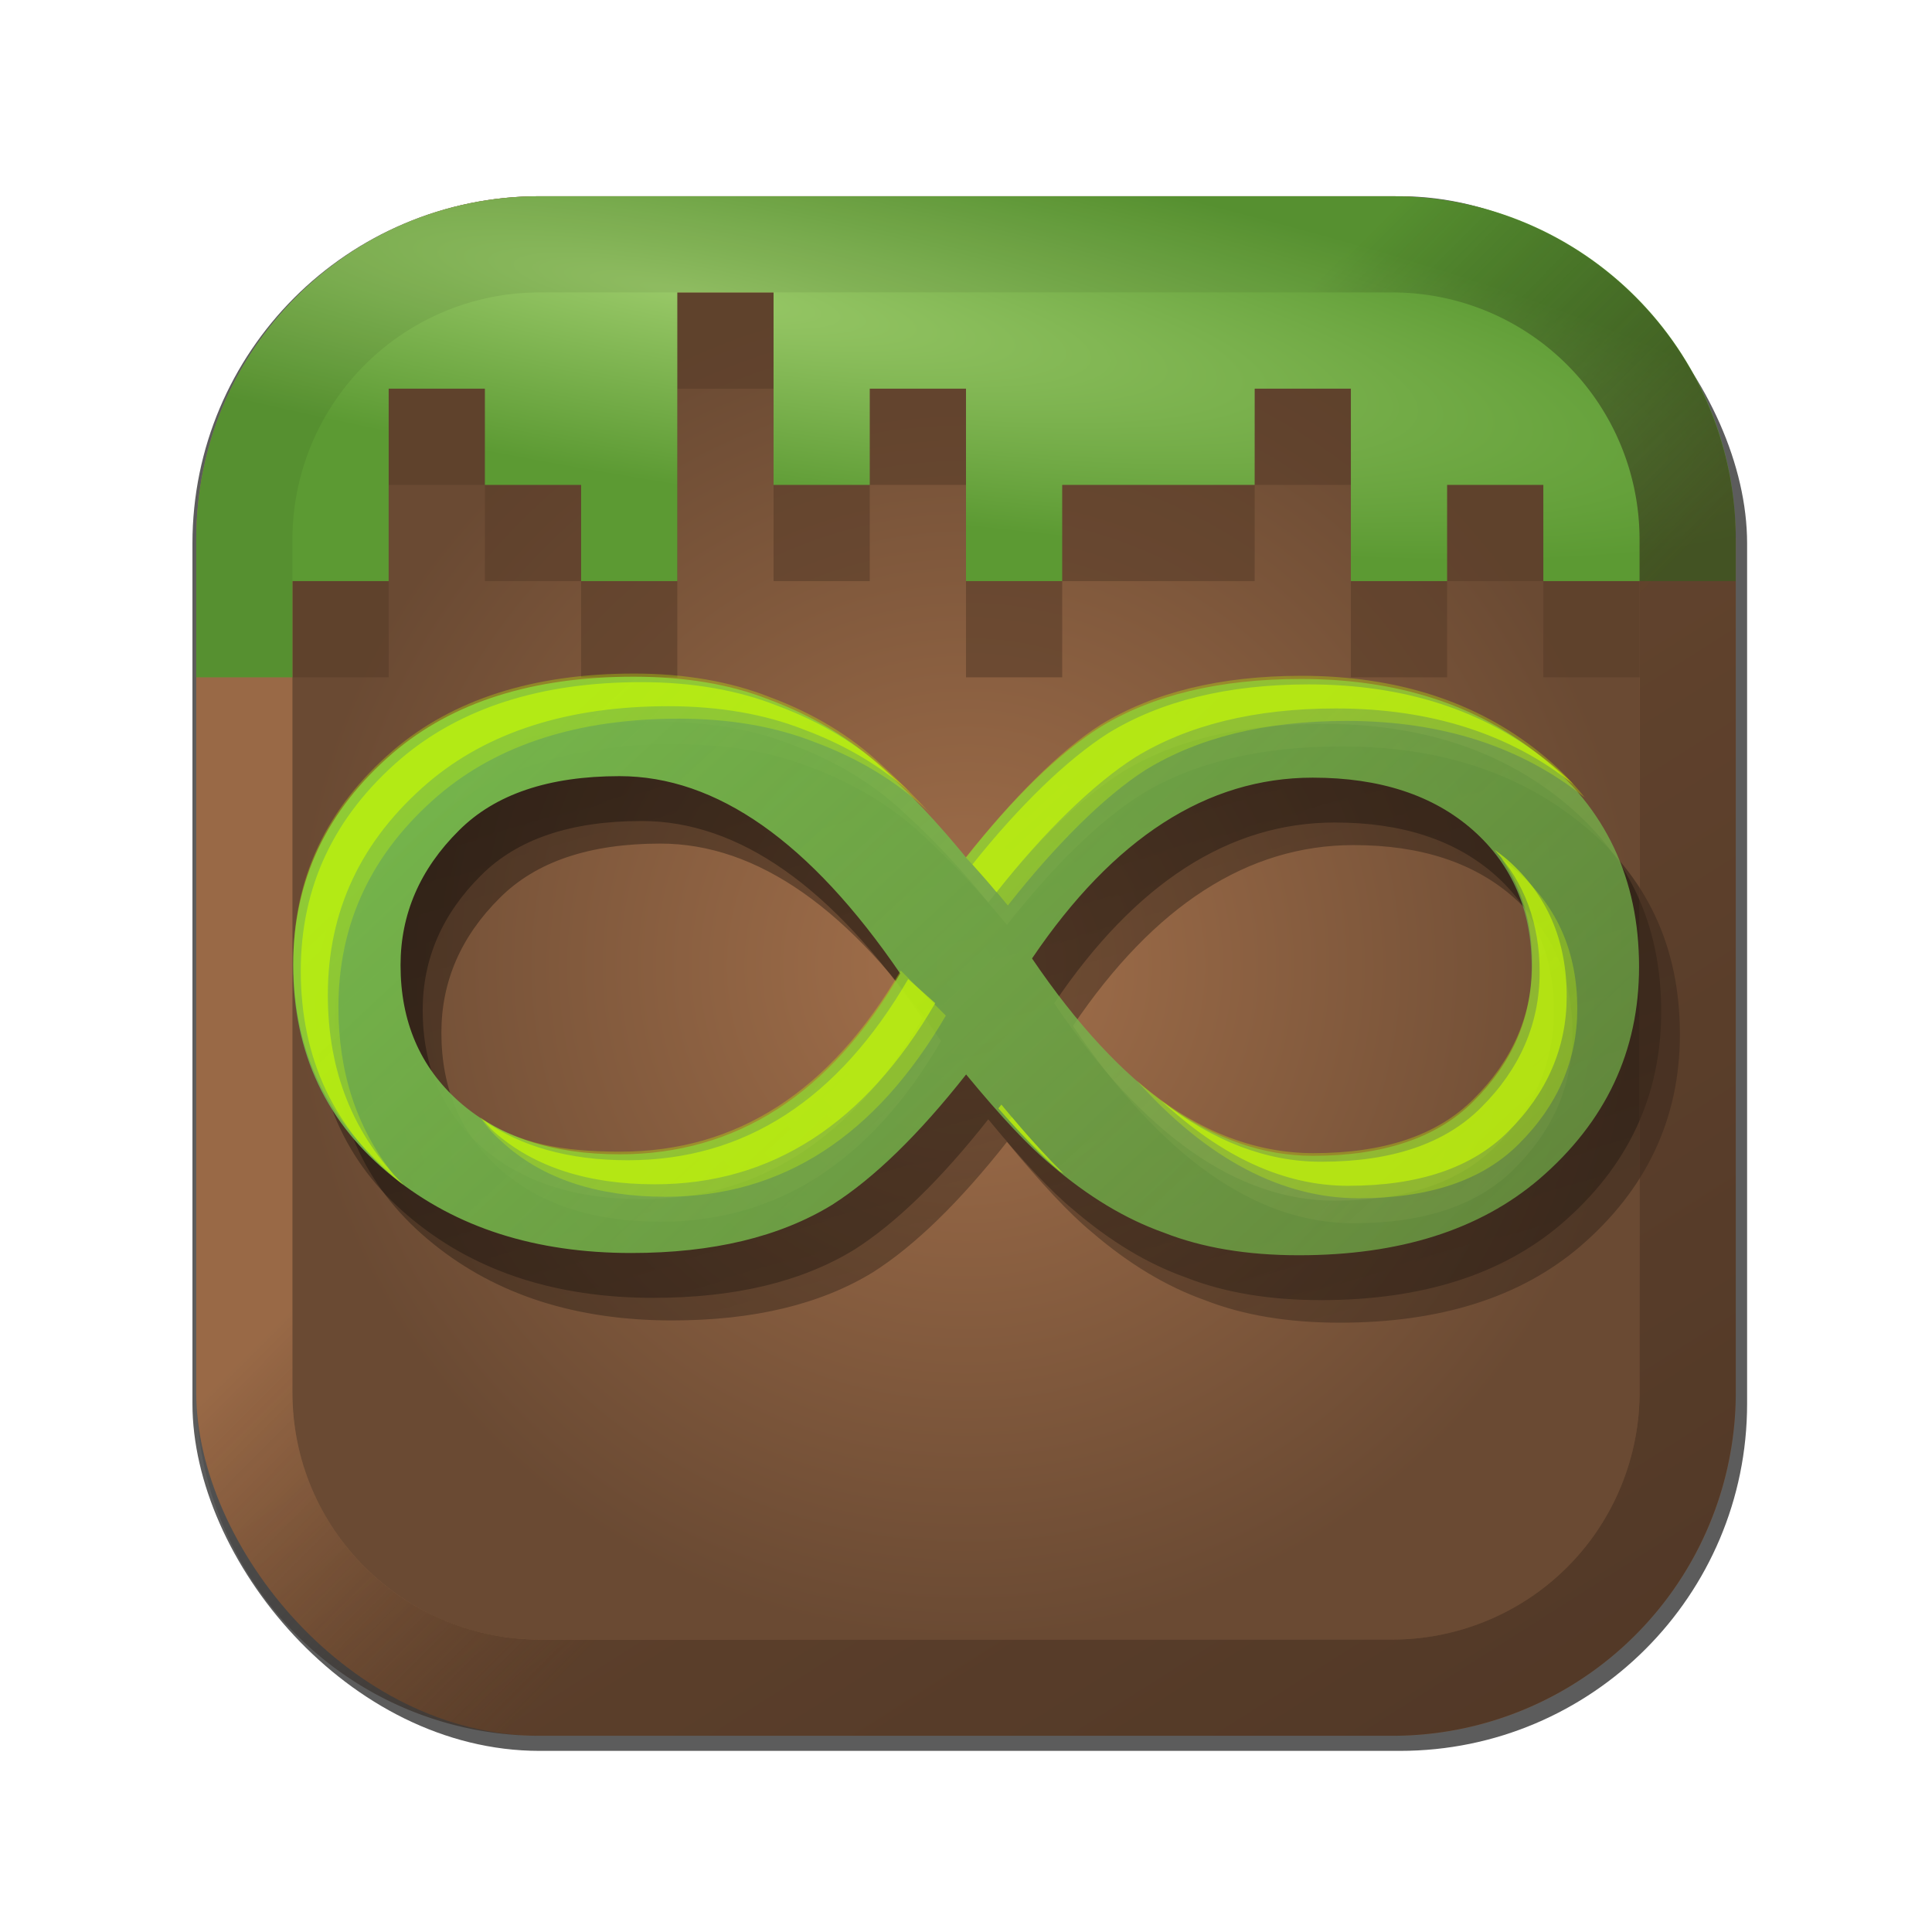 <?xml version="1.0" encoding="UTF-8" standalone="no"?>
<!-- Created with Inkscape (http://www.inkscape.org/) -->

<svg
   width="1024"
   height="1024"
   id="svg4427"
   version="1.1"
   inkscape:version="1.1 (c4e8f9ed74, 2021-05-24)"
   sodipodi:docname="logo-macos.svg"
   xmlns:inkscape="http://www.inkscape.org/namespaces/inkscape"
   xmlns:sodipodi="http://sodipodi.sourceforge.net/DTD/sodipodi-0.dtd"
   xmlns:xlink="http://www.w3.org/1999/xlink"
   xmlns="http://www.w3.org/2000/svg"
   xmlns:svg="http://www.w3.org/2000/svg"
   xmlns:rdf="http://www.w3.org/1999/02/22-rdf-syntax-ns#"
   xmlns:cc="http://creativecommons.org/ns#"
   xmlns:dc="http://purl.org/dc/elements/1.1/">
  <defs
     id="defs4429">
    <linearGradient
       inkscape:collect="always"
       id="linearGradient4809">
      <stop
         style="stop-color:#98c867;stop-opacity:1"
         offset="0"
         id="stop4805" />
      <stop
         style="stop-color:#5c9a33;stop-opacity:1"
         offset="1"
         id="stop4807" />
    </linearGradient>
    <linearGradient
       id="linearGradient5668"
       inkscape:collect="always">
      <stop
         id="stop5670"
         offset="0"
         style="stop-color:#75b54b;stop-opacity:1;" />
      <stop
         id="stop5672"
         offset="1"
         style="stop-color:#75b54b;stop-opacity:0.6" />
    </linearGradient>
    <linearGradient
       id="linearGradient5084"
       inkscape:collect="always">
      <stop
         id="stop5086"
         offset="0"
         style="stop-color:#000000;stop-opacity:0.8" />
      <stop
         id="stop5088"
         offset="1"
         style="stop-color:#000000;stop-opacity:0.35" />
    </linearGradient>
    <linearGradient
       inkscape:collect="always"
       xlink:href="#linearGradient5668"
       id="linearGradient5072"
       x1="6.734"
       y1="28.511"
       x2="50.507"
       y2="61.774"
       gradientUnits="userSpaceOnUse"
       gradientTransform="translate(-0.015,-0.009)" />
    <linearGradient
       inkscape:collect="always"
       xlink:href="#linearGradient5084"
       id="linearGradient5082"
       x1="14.312"
       y1="9.795"
       x2="44.097"
       y2="82.973"
       gradientUnits="userSpaceOnUse" />
    <linearGradient
       inkscape:collect="always"
       xlink:href="#linearGradient5668"
       id="linearGradient3281"
       gradientUnits="userSpaceOnUse"
       gradientTransform="translate(-0.015,-0.009)"
       x1="6.734"
       y1="28.511"
       x2="50.507"
       y2="61.774" />
    <linearGradient
       inkscape:collect="always"
       xlink:href="#linearGradient5668"
       id="linearGradient3283"
       gradientUnits="userSpaceOnUse"
       gradientTransform="translate(-0.015,-0.009)"
       x1="6.734"
       y1="28.511"
       x2="50.507"
       y2="61.774" />
    <linearGradient
       inkscape:collect="always"
       xlink:href="#linearGradient5084"
       id="linearGradient3288"
       gradientUnits="userSpaceOnUse"
       x1="14.312"
       y1="9.795"
       x2="44.097"
       y2="82.973" />
    <linearGradient
       inkscape:collect="always"
       xlink:href="#linearGradient5084"
       id="linearGradient3290"
       gradientUnits="userSpaceOnUse"
       x1="14.312"
       y1="9.795"
       x2="44.097"
       y2="82.973" />
    <linearGradient
       inkscape:collect="always"
       id="linearGradient5580">
      <stop
         style="stop-color:#000000;stop-opacity:0.063"
         offset="0"
         id="stop5576" />
      <stop
         style="stop-color:#322217;stop-opacity:0.588"
         offset="1"
         id="stop5578" />
    </linearGradient>
    <linearGradient
       id="linearGradient3999"
       inkscape:collect="always">
      <stop
         id="stop3995"
         offset="0"
         style="stop-color:#a3704b;stop-opacity:1" />
      <stop
         id="stop3997"
         offset="1"
         style="stop-color:#6a4a33;stop-opacity:1" />
    </linearGradient>
    <linearGradient
       inkscape:collect="always"
       xlink:href="#linearGradient5084"
       id="linearGradient4353"
       gradientUnits="userSpaceOnUse"
       gradientTransform="matrix(15.146,0,0,10.732,-2224.701,-1882.898)"
       x1="14.312"
       y1="9.795"
       x2="44.097"
       y2="82.973" />
    <linearGradient
       inkscape:collect="always"
       xlink:href="#linearGradient5084"
       id="linearGradient4355"
       gradientUnits="userSpaceOnUse"
       gradientTransform="matrix(15.146,0,0,10.732,-2214.796,-1870.93)"
       x1="14.312"
       y1="9.795"
       x2="44.097"
       y2="82.973" />
    <linearGradient
       inkscape:collect="always"
       xlink:href="#linearGradient5668"
       id="linearGradient4357"
       gradientUnits="userSpaceOnUse"
       gradientTransform="matrix(15.146,0,0,10.732,-2215.028,-1871.03)"
       x1="6.734"
       y1="28.511"
       x2="50.507"
       y2="61.774" />
    <linearGradient
       inkscape:collect="always"
       xlink:href="#linearGradient5580"
       id="linearGradient4523"
       x1="-1910.123"
       y1="-1555.099"
       x2="-1741.212"
       y2="-1386.552"
       gradientUnits="userSpaceOnUse"
       gradientTransform="translate(18.021,0.843)" />
    <radialGradient
       inkscape:collect="always"
       xlink:href="#linearGradient3999"
       id="radialGradient6070"
       cx="-1824.887"
       cy="-1463.776"
       fx="-1824.887"
       fy="-1463.776"
       r="357"
       gradientUnits="userSpaceOnUse"
       gradientTransform="translate(18.021,0.843)" />
    <linearGradient
       inkscape:collect="always"
       xlink:href="#linearGradient3999"
       id="linearGradient6864"
       x1="-2701.867"
       y1="-1470.933"
       x2="-2285.867"
       y2="-814.933"
       gradientUnits="userSpaceOnUse"
       gradientTransform="translate(922.938,33.318)" />
    <radialGradient
       inkscape:collect="always"
       xlink:href="#linearGradient4809"
       id="radialGradient8810"
       cx="-1581"
       cy="-2397.007"
       fx="-1581"
       fy="-2397.007"
       r="407.985"
       gradientTransform="matrix(1.5,0.25,-0.041,0.247,313.186,-833.533)"
       gradientUnits="userSpaceOnUse" />
    <filter
       inkscape:collect="always"
       style="color-interpolation-filters:sRGB"
       id="filter9388"
       x="-0.012"
       y="-0.012"
       width="1.024"
       height="1.024">
      <feGaussianBlur
         inkscape:collect="always"
         stdDeviation="4.12"
         id="feGaussianBlur9390" />
    </filter>
  </defs>
  <sodipodi:namedview
     id="base"
     pagecolor="#ffffff"
     bordercolor="#666666"
     borderopacity="1.0"
     inkscape:pageopacity="0.0"
     inkscape:pageshadow="2"
     inkscape:zoom="0.5"
     inkscape:cx="-148"
     inkscape:cy="482"
     inkscape:current-layer="g9254"
     showgrid="false"
     inkscape:document-units="px"
     inkscape:grid-bbox="true"
     inkscape:window-width="1519"
     inkscape:window-height="903"
     inkscape:window-x="2255"
     inkscape:window-y="1058"
     inkscape:window-maximized="0"
     inkscape:snap-bbox="true"
     inkscape:bbox-paths="true"
     inkscape:snap-bbox-edge-midpoints="true"
     inkscape:bbox-nodes="true"
     inkscape:snap-bbox-midpoints="true"
     inkscape:snap-smooth-nodes="false"
     inkscape:snap-midpoints="false"
     inkscape:snap-intersection-paths="false"
     inkscape:object-paths="false"
     inkscape:snap-object-midpoints="true"
     inkscape:snap-text-baseline="true"
     inkscape:snap-center="true"
     inkscape:pagecheckerboard="0"
     units="px"
     fit-margin-top="0"
     fit-margin-left="0"
     fit-margin-right="0"
     fit-margin-bottom="0"
     inkscape:snap-global="true"
     inkscape:snap-nodes="true"
     inkscape:snap-others="true"
     inkscape:object-nodes="true"
     inkscape:snap-grids="true"
     showguides="false"
     inkscape:guide-bbox="true">
    <inkscape:grid
       type="xygrid"
       id="grid4446"
       empspacing="51"
       visible="true"
       enabled="true"
       snapvisiblegridlinesonly="true"
       spacingx="1"
       spacingy="1"
       originx="2"
       originy="2" />
    <sodipodi:guide
       position="-885,933.969"
       orientation="1,0"
       id="guide4136" />
    <sodipodi:guide
       position="-1066.56,755"
       orientation="0,-1"
       id="guide4138" />
    <sodipodi:guide
       position="290,2252"
       orientation="0,-1"
       id="guide8615" />
    <sodipodi:guide
       position="-526,3068"
       orientation="1,0"
       id="guide8617" />
  </sodipodi:namedview>
  <g
     id="layer1"
     inkscape:label="Layer 1"
     inkscape:groupmode="layer"
     transform="translate(1245.867,238.933)"
     style="display:inline">
    <rect
       style="color:#000000;overflow:visible;opacity:0.8;mix-blend-mode:normal;fill:#000000;fill-opacity:0.998;stroke:none;stroke-width:7.559;stroke-linejoin:round;filter:url(#filter9388)"
       id="rect926"
       width="824"
       height="824"
       x="-1143.867"
       y="-134.933"
       rx="184"
       ry="184" />
    <g
       id="g9254"
       transform="translate(1073,1736)">
      <rect
         style="color:#000000;overflow:visible;fill:url(#linearGradient6864);fill-opacity:1;stroke:none;stroke-width:7.486;stroke-linejoin:round"
         id="rect1458"
         width="816"
         height="816"
         x="-2214.867"
         y="-1870.933"
         rx="182"
         ry="182" />
      <path
         id="rect4738"
         style="color:#000000;overflow:visible;fill:url(#radialGradient6070);fill-opacity:1;stroke:none;stroke-width:7.486;stroke-linejoin:round"
         d="m -2032.867,-1819.933 c -72.349,0 -131,58.651 -131,131 v 452 c 0,72.349 58.651,131 131,131 h 452 c 72.349,0 131,-58.651 131,-131 v -452 c 0,-72.349 -58.651,-131 -131,-131 z"
         sodipodi:nodetypes="cccsscccc" />
      <path
         inkscape:connector-curvature="0"
         id="path4323"
         d="m -2163.867,-1768.933 v 153 h 51 v -102 h 51 v 51 l 51.006,0.01 v 50.986 h 50.987 v -152.982 h 51.01 v 101.996 h 50.987 v -51.01 h 51.01 v 101.996 h 50.987 v -50.986 h 51.01 l -0.01,-0.01 h 51.01 l 0.017,-51 h 50.987 l -0.01,102 h 51.01 v -51 h 51 v 51 h 51 V -1768.93 l -51,-51 h -612 z"
         style="opacity:0.6;fill:#593d29;fill-opacity:1;stroke:none;stroke-width:203.996"
         sodipodi:nodetypes="ccccccccccccccccccccccccccccccccc" />
      <path
         inkscape:connector-curvature="0"
         id="path4331"
         style="font-style:normal;font-variant:normal;font-weight:normal;font-stretch:normal;font-size:76.189px;line-height:125%;font-family:'DejaVu Sans';-inkscape-font-specification:'DejaVu Sans';letter-spacing:0px;word-spacing:0px;opacity:0.5;fill:url(#linearGradient4353);fill-opacity:1;stroke:none;stroke-width:12.75"
         d="m -1749.985,-1333.76 c -11.646,-9.582 -26.671,-25.553 -45.077,-47.912 -25.169,31.942 -48.834,54.966 -70.997,69.073 -27.798,17.035 -63.297,25.553 -106.495,25.553 -50.712,10e-5 -92.784,-13.442 -126.217,-40.326 -35.311,-28.215 -52.966,-65.612 -52.966,-112.194 -1e-4,-44.718 17.655,-82.249 52.966,-112.593 31.554,-26.884 74.002,-40.325 127.344,-40.326 27.422,4e-4 51.275,3.993 71.56,11.978 23.665,8.784 43.574,20.762 59.728,35.934 15.025,13.575 30.051,29.546 45.077,47.912 25.168,-31.941 48.833,-54.965 70.997,-69.073 27.797,-17.035 63.296,-25.553 106.495,-25.553 50.711,4e-4 92.784,13.442 126.217,40.326 35.31,28.215 52.965,65.613 52.966,112.194 -8e-4,44.718 -17.656,82.249 -52.966,112.593 -31.555,26.884 -74.003,40.326 -127.344,40.326 -27.423,10e-5 -51.276,-3.993 -71.56,-11.978 -20.285,-7.187 -40.195,-19.165 -59.728,-35.934 m -228.768,-5.59 c 61.981,2e-4 111.566,-31.941 148.755,-95.824 -47.707,-69.738 -97.292,-104.607 -148.755,-104.608 -37.565,3e-4 -65.926,9.583 -85.084,28.747 -20.661,20.496 -30.991,44.319 -30.991,71.469 -2e-4,29.812 10.33,53.901 30.991,72.267 21.036,18.633 49.397,27.949 85.084,27.949 m 367.381,-199.633 c -55.972,3e-4 -105.557,31.942 -148.755,95.824 47.331,69.739 96.916,104.608 148.755,104.608 37.564,10e-5 65.925,-9.582 85.084,-28.747 20.66,-20.495 30.99,-44.318 30.991,-71.469 -8e-4,-29.812 -10.331,-53.901 -30.991,-72.267 -21.037,-18.632 -49.398,-27.948 -85.084,-27.949" />
      <path
         d="m -1740.08,-1321.792 c -11.646,-9.582 -26.671,-25.553 -45.077,-47.912 -25.169,31.941 -48.834,54.966 -70.997,69.073 -27.798,17.035 -63.297,25.553 -106.495,25.553 -50.712,0 -92.784,-13.442 -126.217,-40.326 -35.311,-28.215 -52.966,-65.613 -52.966,-112.194 -1e-4,-44.718 17.655,-82.249 52.966,-112.593 31.554,-26.884 74.002,-40.325 127.344,-40.326 27.422,5e-4 51.275,3.993 71.56,11.978 23.665,8.784 43.574,20.762 59.728,35.934 15.025,13.575 30.051,29.546 45.077,47.912 25.168,-31.941 48.833,-54.965 70.997,-69.073 27.797,-17.035 63.295,-25.553 106.495,-25.553 50.711,4e-4 92.784,13.442 126.217,40.326 35.31,28.215 52.965,65.613 52.966,112.194 -8e-4,44.718 -17.656,82.249 -52.966,112.593 -31.555,26.884 -74.003,40.326 -127.344,40.326 -27.423,2e-4 -51.276,-3.993 -71.56,-11.978 -20.285,-7.187 -40.194,-19.165 -59.727,-35.934 m -228.768,-5.59 c 61.981,1e-4 111.566,-31.941 148.755,-95.824 -47.707,-69.738 -97.292,-104.608 -148.755,-104.608 -37.565,3e-4 -65.926,9.583 -85.084,28.747 -20.661,20.496 -30.991,44.319 -30.991,71.469 -2e-4,29.812 10.33,53.901 30.991,72.267 21.036,18.633 49.397,27.949 85.084,27.949 m 367.381,-199.633 c -55.972,4e-4 -105.557,31.942 -148.755,95.824 47.331,69.739 96.916,104.608 148.755,104.608 37.564,2e-4 65.925,-9.582 85.084,-28.747 20.66,-20.495 30.99,-44.318 30.991,-71.469 -8e-4,-29.812 -10.331,-53.901 -30.991,-72.267 -21.037,-18.632 -49.398,-27.948 -85.084,-27.949"
         style="font-style:normal;font-variant:normal;font-weight:normal;font-stretch:normal;font-size:76.189px;line-height:125%;font-family:'DejaVu Sans';-inkscape-font-specification:'DejaVu Sans';letter-spacing:0px;word-spacing:0px;opacity:0.5;fill:url(#linearGradient4355);fill-opacity:1;stroke:none;stroke-width:12.75"
         id="path4333"
         inkscape:connector-curvature="0" />
      <path
         d="m -1761.724,-1357.534 c -11.646,-9.582 -26.671,-25.553 -45.077,-47.912 -25.169,31.941 -48.834,54.966 -70.997,69.073 -27.798,17.035 -63.297,25.553 -106.495,25.553 -50.712,1e-4 -92.784,-13.442 -126.217,-40.326 -35.311,-28.215 -52.966,-65.613 -52.966,-112.194 -10e-5,-44.718 17.655,-82.249 52.966,-112.593 31.554,-26.884 74.002,-40.325 127.344,-40.326 27.422,4e-4 51.275,3.993 71.56,11.978 23.665,8.784 43.574,20.762 59.727,35.934 15.025,13.575 30.051,29.546 45.077,47.912 25.168,-31.941 48.833,-54.965 70.997,-69.073 27.797,-17.035 63.296,-25.553 106.495,-25.553 50.711,4e-4 92.784,13.442 126.217,40.326 35.31,28.215 52.965,65.613 52.966,112.194 -8e-4,44.718 -17.656,82.249 -52.966,112.593 -31.555,26.884 -74.003,40.326 -127.344,40.326 -27.423,10e-5 -51.276,-3.993 -71.56,-11.978 -20.285,-7.187 -40.195,-19.165 -59.728,-35.934 m -228.768,-5.59 c 61.981,2e-4 111.566,-31.941 148.755,-95.824 -47.707,-69.738 -97.292,-104.607 -148.755,-104.608 -37.565,4e-4 -65.926,9.583 -85.084,28.747 -20.661,20.496 -30.991,44.319 -30.991,71.469 -2e-4,29.812 10.33,53.901 30.991,72.267 21.036,18.633 49.397,27.949 85.084,27.949 m 367.381,-199.633 c -55.972,3e-4 -105.557,31.942 -148.755,95.824 47.331,69.739 96.916,104.608 148.755,104.608 37.564,2e-4 65.925,-9.582 85.084,-28.747 20.66,-20.495 30.99,-44.318 30.991,-71.469 -8e-4,-29.812 -10.331,-53.901 -30.991,-72.267 -21.037,-18.632 -49.398,-27.948 -85.084,-27.949"
         style="font-style:normal;font-variant:normal;font-weight:normal;font-stretch:normal;font-size:76.189px;line-height:125%;font-family:'DejaVu Sans';-inkscape-font-specification:'DejaVu Sans';letter-spacing:0px;word-spacing:0px;fill:url(#linearGradient4357);fill-opacity:1;stroke:none;stroke-width:12.75"
         id="path4335"
         inkscape:connector-curvature="0" />
      <path
         sodipodi:nodetypes="ccscsccccccccccccccccccccscscccccsccscccccc"
         inkscape:connector-curvature="0"
         id="path4337"
         d="m -1982.909,-1617.929 c -53.342,4e-4 -95.944,13.756 -127.498,40.639 -35.311,30.345 -52.992,67.639 -52.992,112.356 -1e-4,46.581 17.681,84.142 52.992,112.356 -19.396,-24.435 -29.086,-53.927 -29.085,-88.451 -1e-4,-44.718 17.681,-82.012 52.992,-112.356 31.554,-26.884 74.156,-40.639 127.498,-40.64 27.422,4e-4 51.433,4.366 71.718,12.351 23.665,8.784 43.213,20.687 59.366,35.858 0.817,0.738 1.573,1.638 2.391,2.39 -8.747,-9.526 -17.549,-18.393 -26.297,-26.296 -16.153,-15.172 -35.701,-27.074 -59.366,-35.858 -20.285,-7.985 -44.296,-12.351 -71.718,-12.351 z m 353.808,1.195 c -43.2,4e-4 -78.584,8.863 -106.381,25.898 -21.733,13.834 -46.897,39.341 -71.519,70.322 7.39,7.874 14.922,16.466 22.312,25.499 25.168,-31.941 50.949,-57.808 73.112,-71.916 27.797,-17.035 63.182,-25.897 106.381,-25.898 50.711,4e-4 92.87,13.756 126.303,40.639 -6.818,-8.631 -14.675,-16.529 -23.906,-23.906 -33.433,-26.884 -75.592,-40.639 -126.303,-40.639 z m 105.983,96.818 c 10.868,15.601 16.335,34.158 16.336,55.78 -8e-4,27.15 -10.418,51.221 -31.078,71.717 -19.159,19.165 -47.302,28.687 -84.866,28.687 -31.72,1e-4 -63.6,-12.338 -93.632,-38.448 37.492,41.946 77.333,62.354 117.537,62.354 37.564,2e-4 65.707,-9.522 84.866,-28.687 20.66,-20.495 31.077,-44.566 31.078,-71.717 -8e-4,-29.812 -10.418,-53.749 -31.078,-72.115 -2.982,-2.641 -5.888,-5.304 -9.164,-7.57 z m -318.347,59.366 c -37.189,63.883 -86.634,96.021 -148.615,96.021 -30.845,10e-5 -54.308,-4.208 -74.208,-18.128 4.17,6.053 7.053,8.992 12.849,14.144 21.036,18.633 49.578,27.89 85.264,27.89 61.981,10e-5 111.426,-32.138 148.615,-96.021 z m 58.968,77.693 c -0.49,0.622 -1.104,0.978 -1.594,1.594 8.216,8.898 15.622,16.253 21.914,21.515 -6.328,-6.943 -12.891,-14.084 -20.32,-23.109 z"
         style="font-style:normal;font-weight:normal;font-size:76.189px;line-height:125%;font-family:Sans;letter-spacing:0px;word-spacing:0px;opacity:0.3;fill:#ccff00;fill-opacity:1;stroke:none;stroke-width:12.75" />
      <path
         sodipodi:nodetypes="ccsccscccccccccccccccccccscscccccsccsccccccc"
         id="path4339"
         d="m -1978.958,-1613.381 c -53.342,4e-4 -95.944,13.756 -127.498,40.64 -35.311,30.345 -52.992,67.639 -52.992,112.356 -1e-4,46.581 17.681,84.142 52.992,112.356 0.512,0.412 1.078,0.79 1.594,1.195 -26.765,-26.633 -40.242,-60.247 -40.242,-100.802 -10e-5,-44.718 17.681,-82.012 52.992,-112.356 31.554,-26.884 74.156,-40.639 127.498,-40.639 27.422,4e-4 51.433,4.366 71.718,12.351 22.363,8.301 40.923,19.464 56.577,33.468 -3.756,-3.693 -7.798,-6.965 -11.555,-10.359 -16.153,-15.172 -35.701,-27.074 -59.366,-35.858 -20.285,-7.985 -44.296,-12.351 -71.718,-12.351 z m 353.808,1.195 c -43.2,4e-4 -78.584,8.863 -106.381,25.898 -21.674,13.796 -47.37,38.675 -71.917,69.525 4.251,4.813 8.499,9.546 12.75,14.742 25.168,-31.941 51.347,-57.41 73.511,-71.518 27.797,-17.035 63.182,-25.897 106.381,-25.898 50.494,4e-4 92.541,13.587 125.904,40.241 -4.314,-4.394 -8.914,-8.331 -13.945,-12.351 -33.433,-26.884 -75.592,-40.639 -126.303,-40.639 z m 98.413,87.654 c 15.818,17.323 23.905,38.858 23.906,64.944 -8e-4,27.15 -10.418,51.221 -31.078,71.717 -19.159,19.165 -47.302,28.687 -84.866,28.687 -28.763,0 -57.093,-10.804 -84.468,-32.273 31.904,29.689 64.987,45.022 98.811,45.022 37.564,10e-5 65.707,-9.522 84.866,-28.687 20.66,-20.495 31.077,-44.566 31.078,-71.717 -8e-4,-29.812 -10.418,-53.749 -31.078,-72.115 -2.219,-1.965 -4.79,-3.82 -7.172,-5.578 z m -310.777,68.529 c -37.189,63.883 -86.634,96.021 -148.615,96.021 -31.226,1e-4 -56.889,-7.25 -76.897,-21.515 1.984,2.11 3.753,4.398 5.976,6.375 21.036,18.633 49.578,27.89 85.264,27.89 61.981,10e-5 111.426,-32.138 148.615,-96.021 z m 49.406,66.537 c -0.557,0.706 -1.039,1.294 -1.594,1.992 12.414,14.212 23.605,25.937 32.273,33.069 0.747,0.641 1.643,0.967 2.391,1.594 -9.469,-9.338 -20.395,-21.259 -33.07,-36.655 z"
         style="font-style:normal;font-weight:normal;font-size:76.189px;line-height:125%;font-family:Sans;letter-spacing:0px;word-spacing:0px;opacity:0.6;fill:#ccff00;fill-opacity:1;stroke:none;stroke-width:12.75"
         inkscape:connector-curvature="0" />
      <path
         id="rect8619"
         style="color:#000000;display:inline;overflow:visible;fill:url(#radialGradient8810);fill-opacity:1;stroke:none;stroke-width:7.486;stroke-linejoin:round"
         d="m -2032.955,-1870.929 c -100.596,0.042 -181.578,80.887 -181.893,181.416 v 22.59 l -0.019,50.99 h 51 v -51 h 51 l 0.01,-102 50.996,0.01 -0.01,51 h 51.01 v 50.986 h 50.986 v -50.986 -51.01 -50.986 h 51.012 v 50.986 51.01 h 50.986 v -51.01 h 51.01 v 51.01 50.986 h 50.986 v -50.986 h 51.012 l -0.01,-0.01 h 51.01 l 0.018,-51 h 50.986 l -0.01,102 h 51.01 v -51 h 51 v 50.99 h 50.998 l -4e-4,0.01 h 50.988 l 0,-22 c 0.02,-100.802 -81.13,-181.954 -181.922,-181.996 z"
         sodipodi:nodetypes="cccccccccccccccccccccccccccccccccccccccscc" />
      <path
         id="rect3568"
         style="color:#000000;overflow:visible;fill:url(#linearGradient4523);fill-opacity:1;stroke:none;stroke-width:9.744;stroke-linejoin:round"
         d="m -2032.867,-1870.933 a 182,182 0 0 0 -182,182 v 452 a 182,182 0 0 0 182,182 h 452 a 182,182 0 0 0 182,-182 v -452 a 182,182 0 0 0 -182,-182 z m 0,51 h 126.277 325.723 a 131,131 0 0 1 131,131 v 126.277 325.723 a 131,131 0 0 1 -131,131 h -452 a 131,131 0 0 1 -131,-131 v -126.277 -199.66 -126.062 a 131,131 0 0 1 131,-131 z" />
    </g>
  </g>
</svg>
